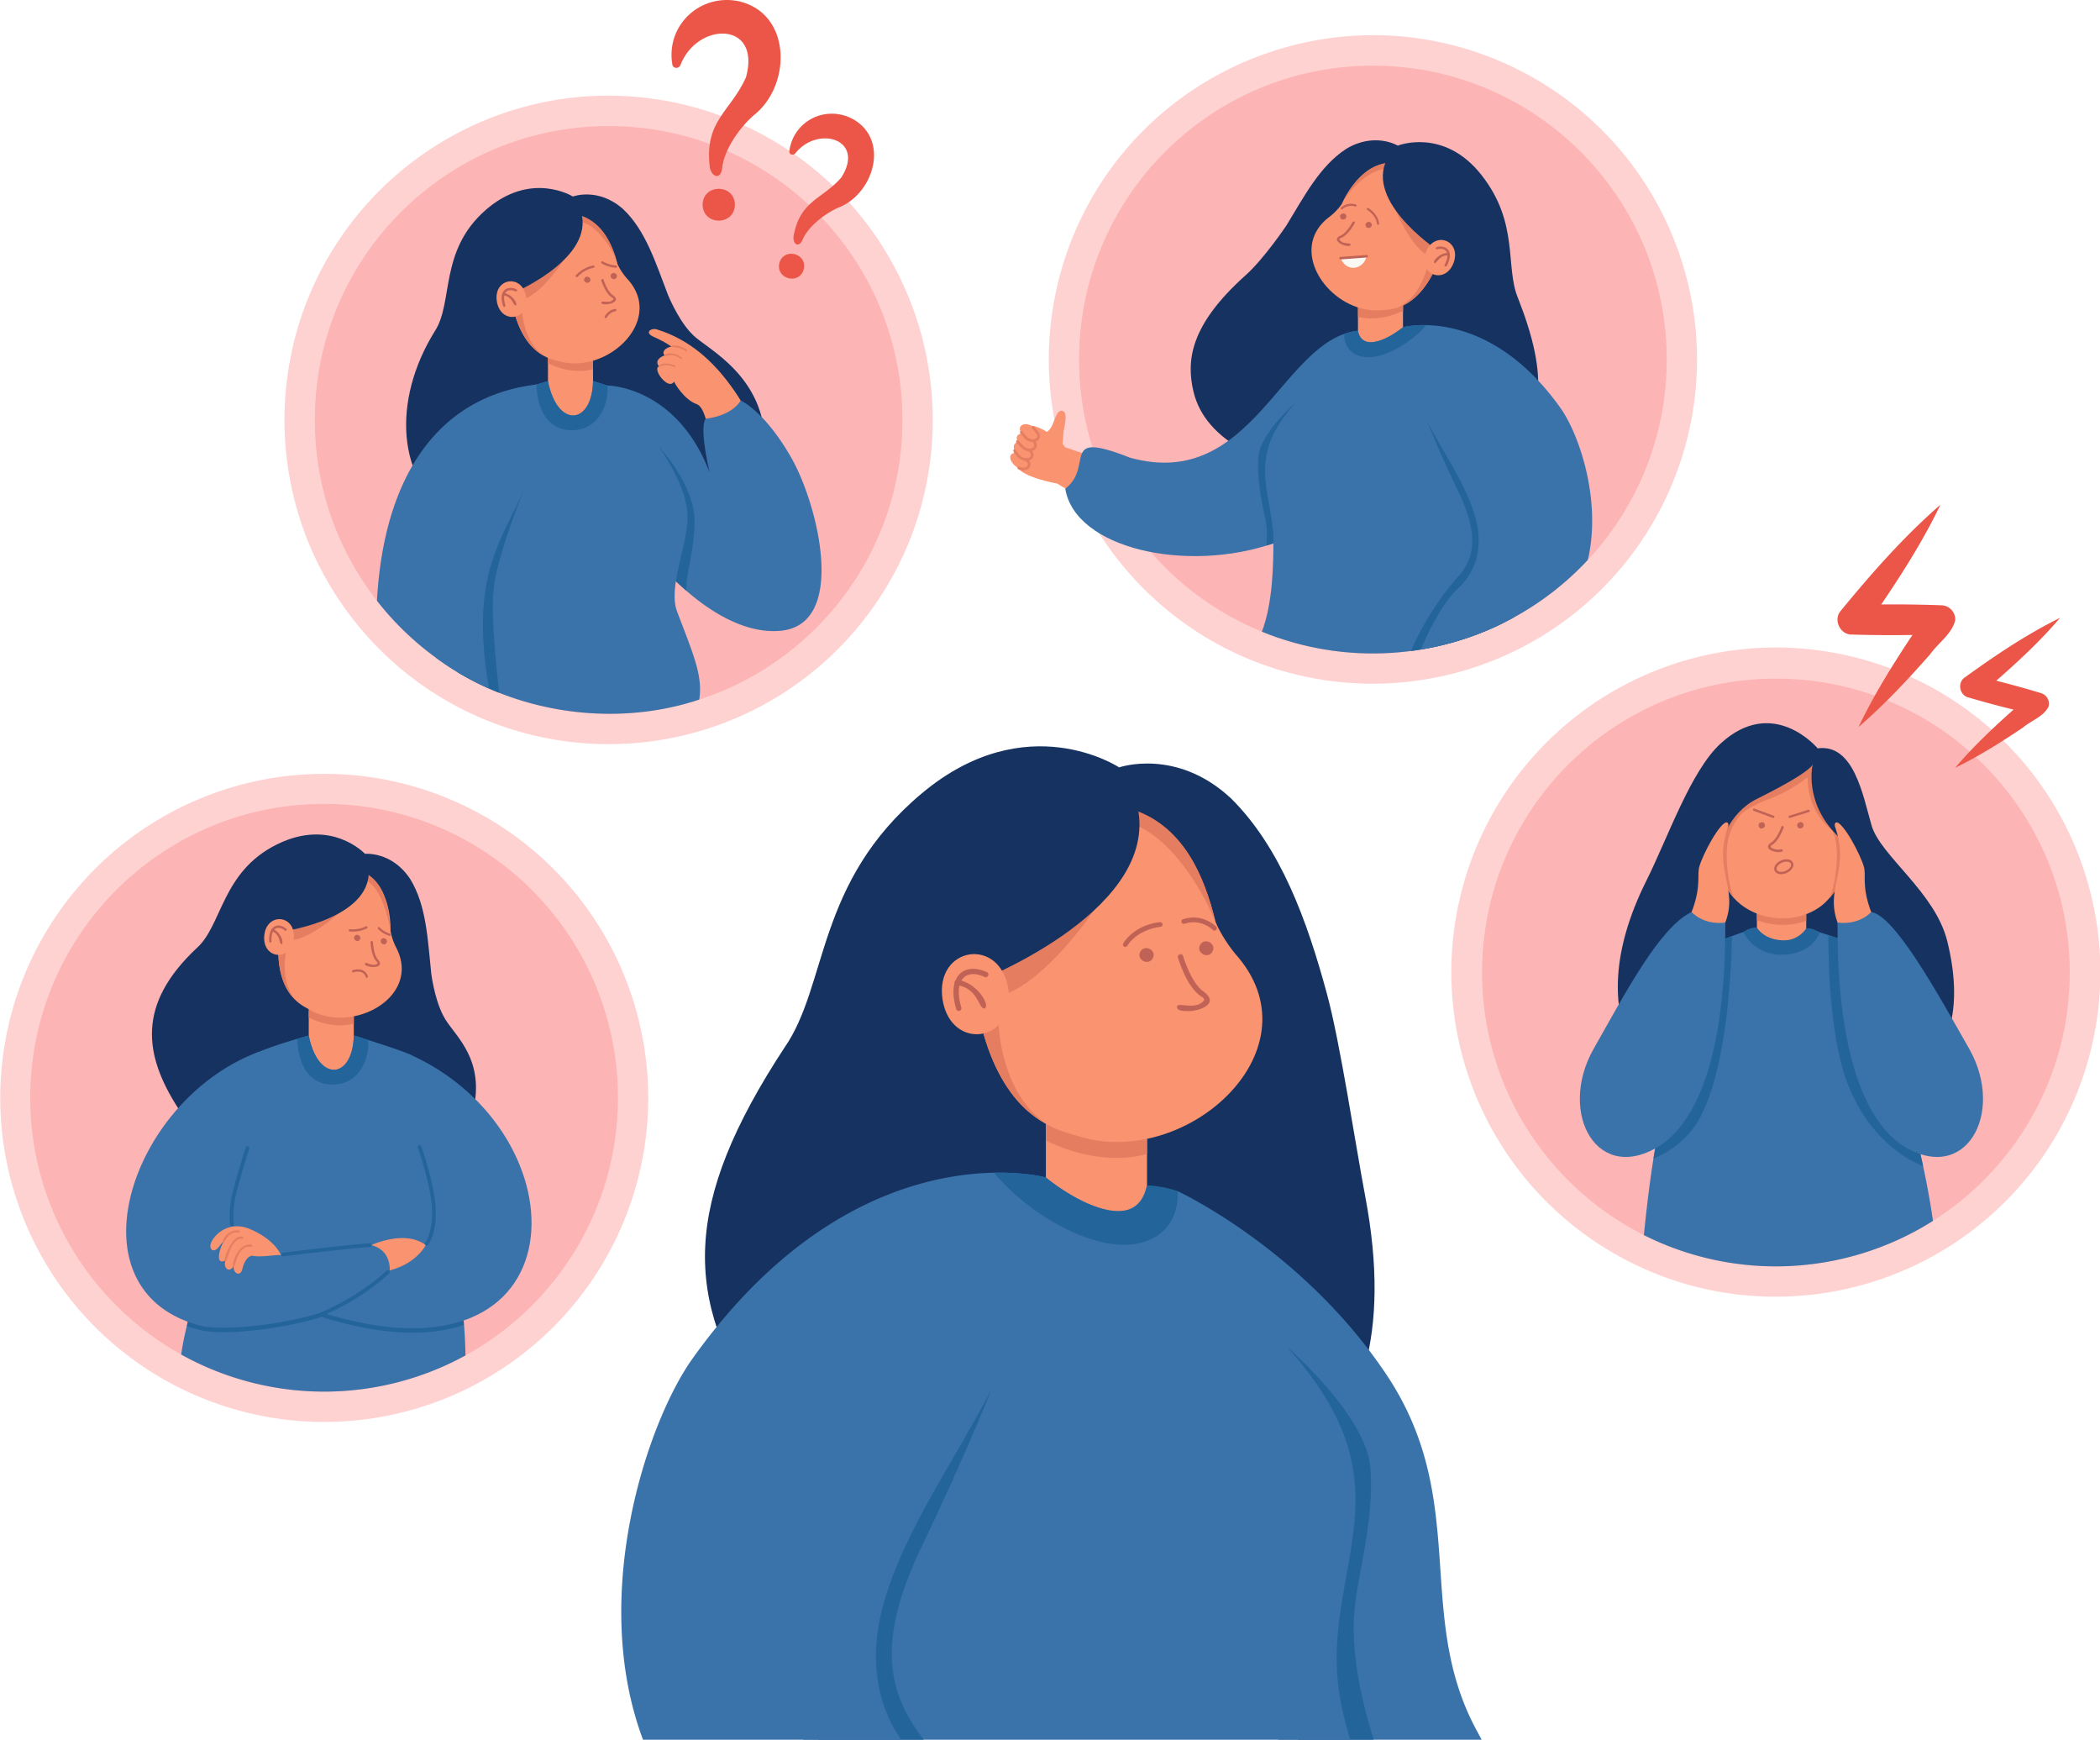 <svg xmlns="http://www.w3.org/2000/svg" viewBox="0 0 2290.02 1896.75">
    <defs>
        <style>
            .cls-1{fill:#ffd2d2;}.cls-2{fill:#fcb4b4;}.cls-3{fill:#163260;}.cls-4{fill:#f99370;}.cls-5{fill:#3a72aa;}.cls-6{fill:#23659b;}.cls-7{fill:#e57d61;}.cls-8{fill:#c16256;}.cls-9{fill:#f9f8f3;}.cls-10{fill:#eb5648;}
        </style>
    </defs>
    <g id="Capa_2" data-name="Capa 2">
        <g id="_ÎÓÈ_1" data-name="—ÎÓÈ_1">
            <g id="_7" data-name="7">
                <path class="cls-1"
                      d="M1497.14,745.44c-156.86,0-292.2-102.84-337.41-248a354.43,354.43,0,0,1,11.76-243.07c76.16-180,283.9-263.92,463.24-188.06a353.49,353.49,0,0,1-137.59,679.08Z"/>
                <path class="cls-2"
                      d="M1817.53,392c0,163.2-122.09,297.72-278.9,317.73-122.55,16.74-250.75-41.41-317.69-155.25A319,319,0,0,1,1176.74,392c0-176.94,143.45-320.39,320.4-320.39S1817.53,215.06,1817.53,392Z"/>
                <path class="cls-3"
                      d="M1358.3,300.11c20.36-18.21,44.61-54.45,44.61-54.45,19.29-31.58,36.49-64.79,65-83.27,31.08-18.86,56.32-3.63,56.32-3.63s50.16-20.06,91.18,31.9c41.83,53,25.45,100.51,40.15,134.84,32.84,83.72,32.1,140.48-26.29,176.88s-302,35.88-327.88-75.78C1293.73,393.58,1297.2,354.78,1358.3,300.11Z"/>
                <path class="cls-4"
                      d="M1429.67,397.25l0-.13c-42,76.33-107.19,130.25-198.57,109.56-30.28-5.36-60-14.84-88.58-26.31-17.82-8.58-33.13,16.7-17.29,28.43,57.79,42,130.42,73.5,203.34,61.62,75.24-14.6,137.88-71.59,170.16-139.68C1521.71,384,1452,350.09,1429.67,397.25Z"/>
                <path class="cls-5"
                      d="M1513.12,484.47c-24.5,55.52-71,89.91-124.47,107.91-95.08,32.74-216.29,5.68-227-59.57,32.58-25.16-8.27-64.86,70.78-33.76,134.24,37.05,164.89-129.07,248.36-138.5,1.29,7.18,4.92,10.78,9.74,12C1492.35,381.37,1510.81,473.05,1513.12,484.47Z"/>
                <polygon class="cls-4"
                         points="1529.97 316.57 1529.97 373.88 1502.68 420.94 1480.83 373.88 1480.83 316.57 1529.97 316.57"/>
                <path class="cls-6"
                      d="M1412.66,439.11l-2.09,144.79c-7.17,3.18-14.5,6-21.92,8.48q-3.81,1.27-7.65,2.42c.64-8.75.85-19.65-.94-27.84-3.51-16.15-9.83-44.22-7.72-69.49S1412.66,439.11,1412.66,439.11Z"/>
                <path class="cls-7" d="M1530,316.57V338.8c-28.79,13.91-49.15,6.42-49.15,6.42V316.57Z"/>
                <path class="cls-4"
                      d="M1572.56,273.17c-8.74,28.89-27.3,62.27-60.7,64.57-1.26.15-2.57.22-3.87.28-54.51,6.33-106.52-63.41-59.47-100.7A65.84,65.84,0,0,0,1463,222.68h0C1505,133.52,1596.21,189.91,1572.56,273.17Z"/>
                <path class="cls-7"
                      d="M1511.22,177.74l-1,6.85c-16.38-.39-40.3,23.46-46.9,37.6C1472,203.7,1487.6,181.42,1511.22,177.74Z"/>
                <path class="cls-7"
                      d="M1565.36,292.16C1557,311,1543.13,330.06,1523,335.6c25-9.76,32.87-42.34,32.87-42.34Z"/>
                <path class="cls-7"
                      d="M1572.56,273.17l-17.17,4.59c-18.62-12.28-33.1-47.67-33.1-47.67l49.87-10.47C1577.44,235.53,1577.88,254.37,1572.56,273.17Z"/>
                <path class="cls-3"
                      d="M1571.81,275.72s-79.07-50.65-61.21-97.89c0,0,21.3-10.51,42,.79C1574.9,190.86,1595.9,226.71,1571.81,275.72Z"/>
                <path class="cls-4"
                      d="M1585.12,286.57c-9.2,24.34-39.25,13-30.3-11.41C1564,250.82,1594.07,262.16,1585.12,286.57Z"/>
                <path class="cls-8"
                      d="M1576.16,290.49a1.3,1.3,0,0,1-.85-1.8c6.78-12.61,1.69-19.21-8-16.9a1.29,1.29,0,0,1-.6-2.51c11.36-2.66,19.06,5.43,11,20.53A1.28,1.28,0,0,1,1576.16,290.49Z"/>
                <path class="cls-8"
                      d="M1564.47,286.86c-3.42-1.32,5.39-11.71,15.37-11,.71.06.59.87.53,1.58s0,1-.73,1C1569.44,277.85,1567.11,287.09,1564.47,286.86Z"/>
                <path class="cls-8" d="M1489.27,246.26c-1.48-4.15,5.11-6.31,6.48-2.1S1490.64,250.48,1489.27,246.26Z"/>
                <path class="cls-8" d="M1461.53,237.11c-1.49-4.16,5.11-6.32,6.47-2.1S1462.89,241.33,1461.53,237.11Z"/>
                <path class="cls-8"
                      d="M1466.28,267.58c-5.69-1.63-12.84-6.68-4.85-10.54,6.9-2.44,13.51-14.85,13.58-15a1.3,1.3,0,0,1,2.3,1.21c-.29.55-7.15,13.41-15,16.18-.89.32-1.91.85-1.72,1.58,2.79,5.69,11.83,3.32,12.3,5.49C1472.67,269.31,1468.32,267.88,1466.28,267.58Z"/>
                <path class="cls-8"
                      d="M1502.51,245a1.14,1.14,0,0,1-.87-1c-1.39-9.88-10.6-15.15-10.7-15.2a1.15,1.15,0,0,1,1.12-2c.42.24,10.3,5.86,11.85,16.9a1.15,1.15,0,0,1-1,1.29A1.18,1.18,0,0,1,1502.51,245Z"/>
                <path class="cls-8"
                      d="M1463.43,228.32a1.14,1.14,0,0,1-1-1.94,16.13,16.13,0,0,1,16.13-3.38,1.14,1.14,0,1,1-.75,2.16A13.85,13.85,0,0,0,1464,228,1.08,1.08,0,0,1,1463.43,228.32Z"/>
                <path class="cls-9" d="M1461.94,281.49l28.42-2.12C1486.72,294.32,1468.12,297.14,1461.94,281.49Z"/>
                <path class="cls-8"
                      d="M1461.94,282.84a1.35,1.35,0,0,1-.1-2.7l28.42-2.12a1.35,1.35,0,0,1,.2,2.7L1462,282.83Z"/>
                <path class="cls-5"
                      d="M1650.81,673.19c-82.06,45.17-183.76,52.71-274.74,15.53,12.28-32.09,12.4-75.52,12.58-96.34.78-31.39-12.09-60.55-8.46-90.17,2.56-21.49,12.65-40.71,32.44-63.07l0,0c15.6-18.8,37.46-59.7,68.09-78.56h0l0,0h0c3.73,16.56,18.15,14.76,33.19,6.75,7.55-3.77,15.91-10.5,16-10.57,90.37.93,107.19,123.39,107.11,213.79,0,32.74-2.55,12.08,8.78,74.26C1647.58,653.78,1649.28,663.4,1650.81,673.19Z"/>
                <path class="cls-6"
                      d="M1655.53,595.73l-9.61,49-6.77,34.54c-2.7,1.34-5.42,2.63-8.17,3.9a317.22,317.22,0,0,1-81.55,25q-5.36.89-10.8,1.59a305,305,0,0,1,52-81.7c17.94-20.31,21.49-46.43,0-91.25-3.12-6.53-6.07-12.79-8.82-18.72h0c-16-34.47-25.32-58.06-25.53-58.59,0,0,0,0,0,0l40.32,55.37,40.5,55.61Z"/>
                <path class="cls-5"
                      d="M1731.5,610.46a319.58,319.58,0,0,1-182.07,97.68c10.8-25.39,25.12-52.26,40.62-66.64,23.84-22.14,25.94-51.79,18.87-77.32-9.75-35.23-33.72-68.46-52.6-104.68,0,0,0,0,0,0-13.3-25.49-24.2-52.62-26.2-83.34a153.91,153.91,0,0,1-.06-19.43s9.53-2.59,25.14-2.28c27.86.54,75.1,10.32,122.15,60.46a287.81,287.81,0,0,1,24.4,30C1721.66,472.85,1746.84,545,1731.5,610.46Z"/>
                <path class="cls-6"
                      d="M1555.17,354.41c-1.62,2-3.38,3.91-5.27,5.82a113.22,113.22,0,0,1-19.81,15.89c-11.85,7.51-24.87,12.72-36.12,13.29a33.38,33.38,0,0,1-9.32-.74c-12.21-2.85-16.53-10.92-18-17.2a24,24,0,0,1-.72-7.46c6-2,11.1-3.31,14.84-3.46l0,0v0c1.29,7.18,4.92,10.78,9.74,12C1502,375.43,1520,365,1530,356.74l.06-.05S1539.56,354.1,1555.17,354.41Z"/>
                <path class="cls-4"
                      d="M1152.48,527.15s-37.68-6.48-44-18.93c-10.06-19.78,8.61-44.82,16.28-44.11,12,1.13,32,16.3,36.24,22.81C1161,486.92,1163.6,513.28,1152.48,527.15Z"/>
                <path class="cls-4"
                      d="M1140.32,471.4c9.69-3.39,9.49-24.1,17.44-23.55,7.46.52,3.08,15.65,2.22,21.76-.78,5.57-1.43,18.13-1.43,18.13C1151.44,495.64,1128.64,475.49,1140.32,471.4Z"/>
                <path class="cls-4"
                      d="M1110.94,510.46a13.15,13.15,0,0,1-1.24-.69c-.31-.18-.6-.36-.87-.55-.56-.36-1.07-.75-1.58-1.15a17.8,17.8,0,0,1-2.72-2.7,13.07,13.07,0,0,1-2-3.18,11.19,11.19,0,0,1-.87-3.28c-.37-3.16,2.63-5.46,6.71-5.13a9.76,9.76,0,0,1,6.95,3.66l2.17,3c0,.06,0-.07,0-.05l.11.11.11.08h0l-.31-.16c4,2,5.78,5.82,4,8.59S1114.93,512.42,1110.94,510.46Z"/>
                <path class="cls-4"
                      d="M1113,499c-.53-.39-.68-.52-1-.75l-.71-.61c-.46-.4-.89-.82-1.31-1.25a19.81,19.81,0,0,1-2.3-2.81,13.51,13.51,0,0,1-1.67-3.41,9.85,9.85,0,0,1-.45-3.8c.33-3.28,4.13-5.21,8.51-4.31s7.65,4.29,7.32,7.57c0-.14-.07-.22.12.09a5.09,5.09,0,0,0,.46.55c.1.1.21.21.33.31l.16.14s.16.13,0,0c3.52,2.51,4.27,6.41,1.66,8.7S1116.56,501.51,1113,499Z"/>
                <path class="cls-4"
                      d="M1114.79,486.9l-4.61-5.65c-2.53-3.11-1.68-6.75,1.89-8.15a10.43,10.43,0,0,1,11.07,3.1l4.61,5.65c2.53,3.11,1.68,6.75-1.89,8.14A10.41,10.41,0,0,1,1114.79,486.9Z"/>
                <path class="cls-4"
                      d="M1118.21,476.75l-4.62-5.65c-2.53-3.1-1.68-6.75,1.9-8.14a10.4,10.4,0,0,1,11.06,3.1l4.61,5.65c2.53,3.1,1.69,6.75-1.89,8.14A10.39,10.39,0,0,1,1118.21,476.75Z"/>
                <path class="cls-7"
                      d="M1114.87,512.78a12.58,12.58,0,0,1-4.55-1.26,1.48,1.48,0,0,1,1.3-2.65c3.29,1.62,7.23,1.18,8.6-.94a3,3,0,0,0,.5-2.48c-.31-1.15-1.46-2.26-3.23-3.13a1.48,1.48,0,0,1,1.3-2.65c2.57,1.27,4.22,3,4.78,5a5.93,5.93,0,0,1-.87,4.86C1121.18,511.88,1118.14,513,1114.87,512.78Z"/>
                <path class="cls-7"
                      d="M1118.37,502.45a12.39,12.39,0,0,1-6.19-2.25c-.48-.35-.67-.5-.9-.68l-.89-.76c-.51-.44-1-.88-1.41-1.33a47.39,47.39,0,0,1-3.44-4.79l-.32-.48a1.47,1.47,0,0,1,2.45-1.64l.33.49a51.4,51.4,0,0,0,3.1,4.36c.39.4.79.78,1.22,1.17l.81.68c.2.15.36.29.77.58,2.93,2.09,7.18,2.32,9.26.48a3,3,0,0,0,1-2.41,5.66,5.66,0,0,0-2.6-4,1.47,1.47,0,1,1,1.71-2.4,8.42,8.42,0,0,1,3.83,6.23,5.87,5.87,0,0,1-2,4.78A9.12,9.12,0,0,1,1118.37,502.45Z"/>
                <path class="cls-7"
                      d="M1121.89,492a12,12,0,0,1-8.24-4.15l-5.22-5.35a1.47,1.47,0,1,1,2.11-2.06l5.31,5.45c2.2,2.69,6.5,3.91,9.47,2.75a3.58,3.58,0,0,0,2.32-2.31,4.05,4.05,0,0,0-1-3.53,1.47,1.47,0,0,1,2.28-1.86,6.94,6.94,0,0,1,1.6,6.14,6.42,6.42,0,0,1-4.1,4.31A10.3,10.3,0,0,1,1121.89,492Z"/>
                <path class="cls-7"
                      d="M1125.3,481.84a12,12,0,0,1-8.24-4.16l-4.61-5.65a1.48,1.48,0,0,1,2.29-1.86l4.61,5.65a9,9,0,0,0,9.38,2.66,3.58,3.58,0,0,0,2.32-2.31,4,4,0,0,0-1-3.53l-4.61-5.65a1.47,1.47,0,1,1,2.28-1.87l4.61,5.66a6.94,6.94,0,0,1,1.6,6.14,6.46,6.46,0,0,1-4.1,4.31A10.28,10.28,0,0,1,1125.3,481.84Z"/>
            </g>
            <g id="_6" data-name="6">
                <path class="cls-3"
                      d="M1488.86,1304.88c-11.37-60.25-27.16-167.12-41.9-221.52-21.73-80.18-50.4-159.14-104.46-212.83-59.63-55.72-122.1-33.87-122.1-33.87s-101-67.14-215,28.16C889.12,962,903.26,1074,855.17,1142.61,744.52,1311.47,744,1416.16,831.59,1543.35c43.3,62.86,291.46,206.28,441,134C1341.06,1644.24,1546.58,1610.63,1488.86,1304.88Z"/>
                <path class="cls-5"
                      d="M1615.72,1896.75H1394.25c-26.44-68.2-57.09-152-82.94-235.26-37.77-121.69-65.26-242.25-54.25-311.36h0c2.79-17.53,8.07-31.75,16.27-41.84a46.47,46.47,0,0,1,10.72-9.71s118.47,54.7,208.61,173.17q10,13.13,19.47,27.3c91.45,137.39,29.29,261.68,98.68,388.54Q1613.35,1892.23,1615.72,1896.75Z"/>
                <polygon class="cls-4"
                         points="1140.51 1193.59 1140.51 1322.24 1201.76 1427.89 1250.82 1322.24 1250.82 1193.59 1140.51 1193.59"/>
                <path class="cls-6"
                      d="M1498,1896.75h-82.18c.85-52.89-.37-100-7.26-103l-2.63-181.53-2.06-143.49s37.88,32.8,64.68,71.45c13.53,19.51,24.24,40.51,25.82,59.54,4.73,56.72-14.28,119-17.33,156C1473.14,1802.73,1484.16,1852,1498,1896.75Z"/>
                <path class="cls-7" d="M1140.51,1193.59v49.91c64.61,31.23,110.31,14.42,110.31,14.42v-64.33Z"/>
                <path class="cls-4"
                      d="M1061.53,1065.79c5.92,67.5,31.37,149.38,103.68,169.8,2.7.9,5.56,1.65,8.39,2.39,116.84,39,263.2-90.34,177-193.92-10-11-20.07-26.81-25-38.81h0C1274.24,790,1047.86,872,1061.53,1065.79Z"/>
                <path class="cls-7"
                      d="M1240.19,884.32l-.94,15.51C1293.18,923.7,1325,1004,1325,1004,1313.8,954.61,1290.41,903.29,1240.19,884.32Z"/>
                <path class="cls-7"
                      d="M1068.63,1110.84c9.66,45.18,31.41,93.49,73.16,114.93-50.46-33-52.74-108.15-52.74-108.15Z"/>
                <path class="cls-7"
                      d="M1061.53,1065.79l35.62,18c46.57-18.43,94.65-89.53,94.65-89.53l-104.75-45.93C1068.12,980.85,1058.5,1022.06,1061.53,1065.79Z"/>
                <path class="cls-3"
                      d="M1062,1071.74s197-74.93,179.48-186.92c0,0-42-32.91-92.53-17.57C1094.24,883.86,1031.63,953,1062,1071.74Z"/>
                <path class="cls-4"
                      d="M1027.78,1089.46c9,57.71,80.26,46.62,71.82-11.12C1090.59,1020.63,1019.34,1031.72,1027.78,1089.46Z"/>
                <path class="cls-8"
                      d="M1045.66,1102.2a2.91,2.91,0,0,0,2.71-3.56c-9.1-30.83,5.1-43,25.37-33.46,3.39,1.6,5.92-3.74,2.46-5.23-23.72-11.08-44.37,3.15-33.5,40.07A2.88,2.88,0,0,0,1045.66,1102.2Z"/>
                <path class="cls-8"
                      d="M1073,1099.6c8.12-1.34-6.46-28.21-28.69-31.3a2.94,2.94,0,0,0-3.27,2.51,2.86,2.86,0,0,0,2.53,3.19C1066.25,1077.52,1067.12,1098.89,1073,1099.6Z"/>
                <path class="cls-8"
                      d="M1256.91,1045c5.17-8.45-8.32-16.23-13.27-7.6C1238.47,1045.83,1252,1053.62,1256.91,1045Z"/>
                <path class="cls-8"
                      d="M1322.09,1037.62c5.17-8.45-8.33-16.23-13.27-7.59C1303.65,1038.48,1317.15,1046.26,1322.09,1037.62Z"/>
                <path class="cls-8"
                      d="M1297.62,1102.4c13.25-1,31.3-8.79,15.52-20.93-14-8.54-22.87-38.84-23-39.15-1-3.57-6.7-2-5.62,1.6.39,1.34,9.56,32.76,25.48,42.44,1.82,1.11,3.82,2.74,3,4.26-8.73,11.23-27.51,1.87-29.54,6.42C1282.8,1103.26,1293,1102.1,1297.62,1102.4Z"/>
                <path class="cls-8"
                      d="M1226.57,1032.28a2.58,2.58,0,0,0,2.68-1.11c12.27-18.75,36-20.64,36.27-20.65a2.58,2.58,0,0,0-.35-5.14c-1.08.08-26.53,2-40.23,23a2.58,2.58,0,0,0,.75,3.56A2.41,2.41,0,0,0,1226.57,1032.28Z"/>
                <path class="cls-4"
                      d="M1298.09,1129.94a2.59,2.59,0,0,0-2.54-1.41c-22.32,2.07-38.58-15.35-38.74-15.53a2.57,2.57,0,0,0-3.8,3.47c.73.8,18.1,19.49,43,17.18a2.57,2.57,0,0,0,2.07-3.71Z"/>
                <path class="cls-8"
                      d="M1323.86,1014.56a2.57,2.57,0,0,0,2.36-4.32c-.61-.62-15.18-15-36.12-8a2.57,2.57,0,1,0,1.62,4.88c17.86-5.94,30.33,6.26,30.85,6.78A2.57,2.57,0,0,0,1323.86,1014.56Z"/>
                <path class="cls-5"
                      d="M1457.74,1812.74c.21,25.83,5.33,53,14.63,84H875.83c2.33-7.33,4.7-14.47,7-21.38,9.4-27.85,17.91-51.61,17.72-65.79q-.63-22.93-.67-46c0-52.78,2.44-105.53,8.38-155.74h0c18.61-157.29,71.09-289.42,185.42-318.33a198.66,198.66,0,0,1,46.64-5.85l.15.11a245.9,245.9,0,0,0,34.76,23.1l1.32.69c19.36,10.25,40.46,17,55.55,10.71l0,0c8.7-3.68,15.41-11.73,18.63-26h0l.1,0a213.87,213.87,0,0,1,22.4,16c3.18,2.58,6.33,5.25,9.41,8,52.45,46.7,91.7,117,121.1,152.39l0,0c26.36,29.75,45.05,57,57.1,84.36a198.35,198.35,0,0,1,15.78,57.24C1484.86,1676.8,1456,1742.35,1457.74,1812.74Z"/>
                <path class="cls-6"
                      d="M1004.32,1687.92c-48.24,100.61-36.25,156,0,204.83q1.48,2,3.07,4H892.26l-9.39-21.38-24.23-55.1,41.28-56.68,83.69-114.92,97.8-134.3c-.66,1.68-24.69,62.16-65.1,148.26Q1010.54,1674.94,1004.32,1687.92Z"/>
                <path class="cls-5"
                      d="M1140.53,1322.29c-.07,1.66-.18,3.33-.29,5-4.5,69-29,129.88-58.83,187.1-23.17,44.4-49.57,86.58-72.36,128.56q-3.75,6.87-7.33,13.75c-16,30.64-29.73,61.29-38.45,92.75-13.22,47.71-12.16,101.85,19.48,147.32H701.22c-58.94-157,4.48-346.08,53.75-415.25q13.14-18.42,26.42-34.73,14.11-17.38,28.34-32.5c105.61-112.58,211.66-134.51,274.21-135.73,35-.7,56.42,5.12,56.42,5.12.05.91.11,1.83.15,2.73A341.23,341.23,0,0,1,1140.53,1322.29Z"/>
                <path class="cls-6"
                      d="M1083.94,1278.54c3.63,4.4,7.58,8.78,11.81,13.07a255.28,255.28,0,0,0,44.49,35.67c26.6,16.84,55.81,28.55,81.08,29.82a75.21,75.21,0,0,0,20.92-1.65c27.41-6.41,37.09-24.52,40.38-38.6a58.16,58.16,0,0,0,1.42-18.28,123.07,123.07,0,0,0-33.11-6.24l-.11-.08s0,0,0,.08c-2.9,16.1-11,24.2-21.87,26.93-25.56,6.46-66.13-16.91-88.43-35.48l-.15-.13S1119,1277.84,1083.94,1278.54Z"/>
            </g>
            <g id="_5" data-name="5">
                <path class="cls-1"
                      d="M353.44,1550.3a353.3,353.3,0,1,1,170.05-43.54A353.81,353.81,0,0,1,353.44,1550.3Z"/>
                <path class="cls-2"
                      d="M673.84,1196.86c0,121.07-67.16,226.46-166.27,280.94a320.85,320.85,0,0,1-310-1C99.42,1422.1,33,1317.23,33,1196.86c0-177,143.45-320.4,320.4-320.4S673.84,1019.9,673.84,1196.86Z"/>
                <path class="cls-3"
                      d="M485.73,1111.52c-1-1.67-1.92-3.35-2.79-5-9.55-19-12.65-45.1-12.65-45.1-3.89-36.8-5.19-74.18-23-103.08C427.3,928,398,930.9,398,930.9s-36.71-39.63-96-10.28c-60.52,29.94-59.59,88.44-87.59,113.14-65.56,61.56-57.3,116.57-20.16,174.49s309.28,57.3,321.86,2.26S497.48,1130.52,485.73,1111.52Z"/>
                <path class="cls-4"
                      d="M336.68,1104.32V1140a17.09,17.09,0,0,0,2.3,8.57l8.54,14.72a17.07,17.07,0,0,0,30.25-1.37l6.46-13.91a17,17,0,0,0,1.59-7.19v-36.46a17.08,17.08,0,0,0-17.07-17.08h-15A17.08,17.08,0,0,0,336.68,1104.32Z"/>
                <path class="cls-7" d="M336.68,1087.24v22.24c28.78,13.91,49.14,6.42,49.14,6.42v-28.66Z"/>
                <path class="cls-5"
                      d="M507.57,1477.8a320.85,320.85,0,0,1-310-1C213.18,1369.3,281,1309.66,271.35,1152c13.51-7.93,49.21-18.57,65.32-23,10.31,52,48.3,47.71,49.15-.16,12.67,4.07,47.47,14.91,59.42,20a25.36,25.36,0,0,1,11.86,10.45c20.6,32.63,4.25,121.93,22,161.75C495.57,1360.24,506.92,1421,507.57,1477.8Z"/>
                <path class="cls-4" d="M404.88,1357.51s36.38-17.34,59.57,0c0,0-14.29,29.1-39.47,29.42Z"/>
                <path class="cls-6"
                      d="M505.79,1444.47c-37,12.74-88.33,12.29-155.2-8.74h0c-25.23,8.41-81.79,19.1-120.75,16.18a72.72,72.72,0,0,1-13.19-2.23c-4.55-1.2-9.21-2.58-12.91-3.94,8.45-41,51.63-82.76,63.55-77.59,29.45,12.79,137.6-5.8,137.6-5.8,22.32,5.8,20,27.53,20,27.57C455.76,1381.89,504.06,1402.19,505.79,1444.47Z"/>
                <path class="cls-5"
                      d="M218.65,1445.35a54.21,54.21,0,0,0,8.39,1.49c39,3.67,97.7-7.34,123.53-15.95,54.43-17.6,74.35-45.81,74.35-45.81s2.3-21.76-20-27.57c0,0-108.15,18.59-137.6,5.81-11.92-5.18-19.6-40.87-13.1-57.13,25.78-64.55,28.1-159.42,28.1-159.42C142,1198.6,72.83,1407.61,218.65,1445.35Z"/>
                <path class="cls-5"
                      d="M350.56,1430.88c286,90,288.39-196.49,94.68-282.07,0,0,5.25,89.1,20.36,133.28,23,67.27-9.84,95-40.69,103Z"/>
                <path class="cls-4"
                      d="M231.14,1352.86c5.23-9.31,19.4-20.69,39.29-13.74h0c29.35,11.69,35.93,29.1,35.93,29.1-10.3.14-23.13,2.86-31.78.69-4.42,1.5-7.93,5.35-10.24,14.46-2.2,9.6-10.94,4.7-9.48-3.84-3.45,9-12.17,4-8.92-5.5-12.45,6.85-5.81-15.48-1.58-20.89a23,23,0,0,0-4.82,5.19C233,1367.89,226.1,1361.84,231.14,1352.86Z"/>
                <path class="cls-7"
                      d="M254.86,1380.62c2.32-.3,2.38-13.81,11.2-19.71,2.94-2.93,8.35-.53,9.43-2.42-1.57-3.42-8.11-1-10.68.62C256.79,1364.9,251.9,1380.49,254.86,1380.62Z"/>
                <path class="cls-7"
                      d="M245.94,1375.11c2.13.42,5.56-25.87,18.57-24.71a1.1,1.1,0,0,0,1.22-1C254.36,1341.4,241.6,1376.39,245.94,1375.11Z"/>
                <path class="cls-7"
                      d="M243.91,1354.22c2.19-.45,4.32-11.88,16.28-10.44a1.09,1.09,0,1,0,.33-2.15C248.41,1339.81,240.31,1354,243.91,1354.22Z"/>
                <path class="cls-4"
                      d="M305.22,1013.52c-4.49,29.84-2,68,27.15,84.36,1.08.67,2.24,1.3,3.39,1.91,46.52,29.09,123.41-11.61,96.89-65.48a66.19,66.19,0,0,1-6.78-19.42h0C426.15,916.33,319.56,928.16,305.22,1013.52Z"/>
                <path class="cls-7"
                      d="M401.55,953.6l-2,6.62c15,6.67,23.72,38.69,26.25,54.08C423.66,990.82,421.32,967.06,401.55,953.6Z"/>
                <path class="cls-7"
                      d="M303.58,1033.76c-.53,20.58,3.84,43.77,19.68,57.42-18.41-19.54-11.54-52.34-11.54-52.34Z"/>
                <path class="cls-7"
                      d="M305.22,1013.52,318.76,1025c22.1-3.11,50.35-28.88,50.35-28.88l-40.56-30.84C317,977.42,308.48,994.26,305.22,1013.52Z"/>
                <path class="cls-3"
                      d="M304.81,1016.15S398,1004.29,402.07,954c0,0-14.73-18.64-38.23-17.28C338.4,938.15,304.06,961.54,304.81,1016.15Z"/>
                <path class="cls-4"
                      d="M288.13,1020.24c-2.12,25.93,29.89,28.57,32.27,2.69C322.52,997,290.51,994.35,288.13,1020.24Z"/>
                <path class="cls-8"
                      d="M294.54,1027.62a1.3,1.3,0,0,0,1.55-1.26c-.72-14.29,6.7-18.08,14.48-11.83,1.3,1,2.95-1,1.61-2-9.11-7.28-19.54-3.27-18.69,13.85A1.28,1.28,0,0,0,294.54,1027.62Z"/>
                <path class="cls-8"
                      d="M306.66,1029.36c3.66.27.15-12.89-9.15-16.56a1.32,1.32,0,0,0-1.68.75,1.28,1.28,0,0,0,.76,1.65C306,1019.09,304.18,1028.43,306.66,1029.36Z"/>
                <path class="cls-8" d="M392,1024.92c3.13-3.12-1.91-7.9-4.95-4.67S389,1028.15,392,1024.92Z"/>
                <path class="cls-8" d="M421,1028.55c3.12-3.12-1.91-7.9-4.95-4.68S418,1031.77,421,1028.55Z"/>
                <path class="cls-8"
                      d="M403.63,1054c5.84,1,14.48-.53,8.91-7.44-5.19-5.17-5.85-19.21-5.85-19.35a1.3,1.3,0,0,0-2.6.11c0,.61.71,15.18,6.6,21,.67.66,1.36,1.58.87,2.16-4.95,4-12.11-2.07-13.46-.31C397.12,1052.87,401.67,1053.43,403.63,1054Z"/>
                <path class="cls-6"
                      d="M253,1337a2,2,0,0,1-2-1.72c-.1-.62-2.32-15.44,2.64-35.25,4.88-19.48,14.23-48.61,14.33-48.9a2,2,0,1,1,3.87,1.24c-.09.29-9.4,29.3-14.25,48.65-4.75,19-2.59,33.49-2.57,33.64a2,2,0,0,1-1.7,2.32Z"/>
                <path class="cls-6"
                      d="M465.35,1358a2,2,0,0,1-1.62-3.26c.1-.13,10.36-14.37,6.62-44.76-3.21-26.13-14.6-58.35-14.71-58.67a2,2,0,1,1,3.83-1.37c.11.33,11.65,33,14.92,59.54,3.95,32.19-6.94,47.09-7.41,47.71A2,2,0,0,1,465.35,1358Z"/>
                <path class="cls-6"
                      d="M348,1436a2,2,0,0,1-.74-3.93c.41-.16,41.33-16.14,74.28-46.64a2,2,0,1,1,2.76,3c-33.54,31-75.16,47.29-75.57,47.45A2.08,2.08,0,0,1,348,1436Z"/>
                <path class="cls-6"
                      d="M362.63,1182.46c-39.37,0-38.46-49.91-38.46-49.91,7.43-2.2,12.5-3.58,12.5-3.58,10.31,52,48.3,47.71,49.15-.16,0,0,6.59,2,15.61,4.92C403.35,1150.09,394.29,1182.43,362.63,1182.46Z"/>
                <path class="cls-6"
                      d="M308.89,1369.78a2,2,0,0,1-.25-4.06c.59-.07,59.69-7.43,94.4-10.24a2,2,0,1,1,.33,4c-34.62,2.81-93.63,10.16-94.22,10.23Z"/>
                <path class="cls-8"
                      d="M384.62,1015.67a31.56,31.56,0,0,1-3.21-.15,1.22,1.22,0,1,1,.29-2.43c.09,0,9.28,1.07,17.26-3.09a1.23,1.23,0,0,1,1.65.52,1.21,1.21,0,0,1-.52,1.64A34.27,34.27,0,0,1,384.62,1015.67Z"/>
                <path class="cls-8"
                      d="M425,1020.39a1.32,1.32,0,0,1-.39-.06c-8.34-2.84-12.13-7.32-12.28-7.51a1.22,1.22,0,1,1,1.87-1.56c.05.06,3.57,4.17,11.19,6.76a1.22,1.22,0,0,1-.39,2.37Z"/>
                <path class="cls-8"
                      d="M400,1066.08a1.22,1.22,0,0,1-1.16-.84,8,8,0,0,0-4-5c-4-2-9.3-.15-9.35-.13a1.23,1.23,0,0,1-1.56-.74,1.21,1.21,0,0,1,.74-1.56c.25-.09,6.27-2.2,11.23.23a10.35,10.35,0,0,1,5.26,6.39,1.22,1.22,0,0,1-.78,1.54A1.31,1.31,0,0,1,400,1066.08Z"/>
            </g>
            <g id="_4" data-name="4">
                <path class="cls-1"
                      d="M663.68,811.3a353,353,0,0,1-288-148.6C302,559.36,292.08,428.92,338,320.28A354.35,354.35,0,0,1,526.1,132.21c179-75.7,386.92,7.64,463.24,188.07,46.17,109.17,36.49,242.26-41.25,347.45A352.88,352.88,0,0,1,663.68,811.3Z"/>
                <circle class="cls-2" cx="663.68" cy="457.86" r="320.4"/>
                <path class="cls-3"
                      d="M756.37,365.92q-2.08-2-4-4.12c-14.14-15.86-23.92-40.27-23.92-40.27-13.3-34.53-24.26-70.29-49-93.59-27.19-24.13-54.76-13.68-54.76-13.68s-45.74-28.75-95.42,15c-50.67,44.62-34.6,100.87-55.23,132-47.35,76.46-40.14,162.8,17.48,200.4,135.21,88.22,345-19.23,342.91-75.65C834.5,410.52,772.64,381.22,756.37,365.92Z"/>
                <path class="cls-4"
                      d="M847.38,513c-28.86-60.46-59.83-131.63-131-153.86-6.22-1.94-14.14,3.31-3.81,8,7.54,3.46,13,6.07,19.59,10.71-6.07,1.12-11,5.22-7.47,9.68-6.45,2.14-10.37,6.8-6.11,11.91-7.75,3,10.71,27.06,16.52,16.45-.37.67,10.79,19.91,24.56,24.7,17.43,6.07,17.16,88.28,17.16,88.28s-20.31-38.47-38.75-68.27c-66.1-61.16-93.09,18.9-63.69,51.46,36.55,40.47,97.18,146.16,150.22,158.41C924.27,683.29,877.84,564.33,847.38,513Z"/>
                <path class="cls-7"
                      d="M748.6,383.2c-5.91-4.66-15.31-5.1-15.34-4.8-4.63-2.94,9.46-2.42,15.89,3.25A.88.88,0,0,1,748.6,383.2Z"/>
                <path class="cls-7"
                      d="M742.77,391.33c-10.64-7.58-16.08-2.11-17.76-3.5-.69-2,8.19-5.34,18.28,1.94A.87.87,0,0,1,742.77,391.33Z"/>
                <path class="cls-7"
                      d="M735.81,400.32c-10.3-4.44-15.59-.88-15.39-.7-.81.79-2-.5-1.2-1.26.2-.2,5.13-4.69,16.92.29A.87.87,0,0,1,735.81,400.32Z"/>
                <path class="cls-5"
                      d="M850.2,687.8c-37.82,2.9-74.68-20.24-101.87-43.83a335.61,335.61,0,0,1-35.88-36.47c-5.14-6.1-8-10-8-10L662.3,420.32s75.1,0,111.54,94.73c-.3-1.29-11.62-48.76-4.29-58.55,0,0,27.38-2.27,38.22-19.83,0,0,25.9,11.21,55.1,62.32S924.93,682.06,850.2,687.8Z"/>
                <polygon class="cls-4"
                         points="597.54 373.84 597.54 431.15 624.83 478.21 646.68 431.15 646.68 373.84 597.54 373.84"/>
                <path class="cls-7" d="M597.54,373.84v22.23c28.78,13.91,49.14,6.42,49.14,6.42V373.84Z"/>
                <path class="cls-6"
                      d="M757.43,572c-1.56,34.41-8.86,50.42-9.1,72a335.61,335.61,0,0,1-35.88-36.47l6.49-119.89S759.36,529.59,757.43,572Z"/>
                <path class="cls-5"
                      d="M762.53,762.72c-69.95,23.38-149.34,19.83-218.16-7.39a306,306,0,0,1-45.66-22.55q-11.83-7.15-22.93-15.38c29.19-81.85,66-178.16,56.43-278.82,10.64-6.25,35.06-14.18,52.83-19.43,4.21-1.26,8.42-2.46,12.49-3.59,10.29,52,48.31,47.75,49.15-.16l15.62,4.92c27.93,25.93,82.33,90.8,87.16,136.74,3.4,32.31-22.29,82-10.83,110.4C756.09,713.45,766.59,736.88,762.53,762.72Z"/>
                <path class="cls-4"
                      d="M556.61,318.11c3.41,30,15.68,66.17,48.12,74.43,1.21.37,2.49.67,3.76,1,52.48,16,116.18-43.24,76.59-88.38a65.58,65.58,0,0,1-11.59-17h0C648.18,192.88,548.31,232,556.61,318.11Z"/>
                <path class="cls-7"
                      d="M634.1,235.26l-.24,6.91c16.19,2.56,35.69,30.26,39.38,45.42C667.86,265.5,656.68,243.13,634.1,235.26Z"/>
                <path class="cls-7"
                      d="M560.29,338.09c4.82,20,15.05,41.28,33.89,50.35-22.85-14.1-24.72-47.56-24.72-47.56Z"/>
                <path class="cls-7"
                      d="M556.61,318.11l16.07,7.61c20.53-8.74,41.13-41,41.13-41L566.63,265.5C558.58,280.21,554.76,298.67,556.61,318.11Z"/>
                <path class="cls-6"
                      d="M544.37,755.33a306,306,0,0,1-45.66-22.55c6.64-50.73,27.26-173.88,73.42-200.85-.47,1.16-30.69,74.87-34,112C535.49,672.85,541.48,730.44,544.37,755.33Z"/>
                <path class="cls-3"
                      d="M556.9,320.76s86.88-35.63,77.79-85.3c0,0-19.06-14.17-41.4-6.76C569.1,236.72,542,268.22,556.9,320.76Z"/>
                <path class="cls-4"
                      d="M541.85,329c4.68,25.6,36.28,19.84,31.86-5.78C569,297.67,537.44,303.42,541.85,329Z"/>
                <path class="cls-8"
                      d="M550,334.51a1.31,1.31,0,0,0,1.17-1.62c-4.41-13.62,1.78-19.2,10.91-15.19,1.53.67,2.6-1.73,1-2.36-10.69-4.66-19.73,1.91-14.46,18.23A1.29,1.29,0,0,0,550,334.51Z"/>
                <path class="cls-8"
                      d="M562.12,333c3.6-.69-3.2-12.49-13.14-13.62a1.33,1.33,0,0,0-1.43,1.16,1.27,1.27,0,0,0,1.16,1.39C558.85,323.28,559.48,332.79,562.12,333Z"/>
                <path class="cls-8" d="M643.38,306.61c2.21-3.82-3.89-7.13-6-3.23S641.28,310.51,643.38,306.61Z"/>
                <path class="cls-8" d="M672.32,302.59c2.21-3.83-3.89-7.14-6-3.23S670.22,306.49,672.32,302.59Z"/>
                <path class="cls-8"
                      d="M662.17,331.71c5.89-.58,13.84-4.27,6.67-9.49-6.35-3.65-10.63-17-10.67-17.17a1.3,1.3,0,0,0-2.48.77c.18.59,4.62,14.48,11.83,18.61.82.47,1.73,1.18,1.4,1.86-3.76,5.1-12.23,1.15-13.08,3.2C655.58,332.27,660.11,331.64,662.17,331.71Z"/>
                <path class="cls-5"
                      d="M589.28,443.52h0c.14,48.13-11.79,78.33-25.27,106.35-22.87,47.56-50.23,88.83-30.73,200.73A321.38,321.38,0,0,1,411.07,655c3.56-65.35,19.5-123.29,50.64-165.58,28.06-38.13,68.49-63.55,123.31-70.22h0A149,149,0,0,1,589.28,443.52Z"/>
                <path class="cls-6"
                      d="M623.49,469.05c-39.37,0-38.45-49.9-38.45-49.9,7.43-2.21,12.5-3.59,12.5-3.59,10.31,52,48.3,47.72,49.14-.16,0,0,6.59,2,15.61,4.92C664.21,436.69,655.15,469,623.49,469.05Z"/>
                <path class="cls-8"
                      d="M628.94,302.23a1.26,1.26,0,0,1-.9-.37,1.27,1.27,0,0,1,0-1.79l.26-.25a35.32,35.32,0,0,1,18.57-10.38,1.26,1.26,0,0,1,.48,2.48,32.78,32.78,0,0,0-17.24,9.65l-.3.3A1.24,1.24,0,0,1,628.94,302.23Z"/>
                <path class="cls-8"
                      d="M671.68,291.94h-.08a35.28,35.28,0,0,1-15.07-4.51,2.36,2.36,0,0,0-.3-.16,1.27,1.27,0,0,1,.88-2.37,4.34,4.34,0,0,1,.65.33,33,33,0,0,0,14,4.19,1.26,1.26,0,0,1-.08,2.52Z"/>
                <path class="cls-8"
                      d="M660.58,346.86a1.33,1.33,0,0,1-.57-.14,1.25,1.25,0,0,1-.56-1.68c.15-.3,3.68-7.25,11.43-8.2a1.26,1.26,0,0,1,.3,2.5c-6.37.79-9.44,6.76-9.47,6.82A1.28,1.28,0,0,1,660.58,346.86Z"/>
            </g>
            <g id="_3" data-name="3">
                <path class="cls-1"
                      d="M1936.58,1413.71a349.68,349.68,0,0,1-158.8-37.61,353.87,353.87,0,1,1,158.8,37.61Z"/>
                <path class="cls-2"
                      d="M2257,1060.27c0,114-59.49,214-149.1,270.81a320.8,320.8,0,0,1-315.23,15.51c-104.66-52.7-176.47-161.13-176.47-286.32,0-176.95,143.45-320.4,320.4-320.4S2257,883.32,2257,1060.27Z"/>
                <path class="cls-3"
                      d="M1982.12,815.87s-48.39-58-105.84-5.21c-32.69,30-57.44,102.59-81,149.67-79.25,158.56,13.6,237.95,51.32,233.77,31.32-3.47,147.88-3.66,178.89.09,32.39,3.91,133.56-24.39,97.94-168.15-13.22-53.4-72.94-93.14-82.48-126S2021.73,810.66,1982.12,815.87Z"/>
                <path class="cls-4" d="M1969.66,970.13v57.48l-3,10.69c-6.79,24.13-41,24.13-47.79,0l-3-10.69V970.13Z"/>
                <path class="cls-7" d="M1969.66,970.13v25.81c-30.33,9.57-53.81,0-53.81,0V970.13Z"/>
                <path class="cls-5"
                      d="M2107.88,1331.08a320.8,320.8,0,0,1-315.23,15.51c2.18-22.1,5.74-54.21,10.44-83.53q.9-5.54,1.84-10.91c3.56-20.19,7.67-38.16,12.28-49.32,1.91-4.52,3.79-9.29,5.64-14.25,15.89-42.66,29-100.08,30.88-142.85.17-3.84.25-7.57.23-11.15q2.08-1,4.46-2.07c6.65-3,14.85-6.2,22.93-9.23,2.46-.92,4.92-1.83,7.32-2.7,4.42-1.6,8.65-3.09,12.4-4.4,8.66-3,14.78-5,14.78-5,5.18,21.63,48.76,22.39,53.81,1,0,0,6.34,1.74,15.14,4.44,2.83.86,5.9,1.84,9.1,2.87s6.61,2.18,10,3.35c10.58,3.69,21.17,7.86,27.76,11.73-4.14,53,24.16,99.27,41.9,148.23.12.37.25.74.37,1.11,6.57,19.37,13.89,46.23,20.3,74.37q1.48,6.53,2.9,13.12C2101.52,1291.94,2105.31,1312.62,2107.88,1331.08Z"/>
                <path class="cls-7" d="M1969.66,970.13v33.71c-17,6.31-36.79,5.92-53.81-.67v-33Z"/>
                <path class="cls-4"
                      d="M2008.62,941.11c-2.76,66.4-83.48,75.58-117.47,38.37-11.24-12.29-17.37-29.65-13.9-51.69,1.94-17.59,8.24-29.29,11.19-57.34,0-.14,0-.28,0-.42,7.19-64.51,99-67.8,107.33-.06C1999.07,896.75,2008.83,916.49,2008.62,941.11Z"/>
                <path class="cls-8" d="M1960.17,901.35c-2.13-4,4.26-7.27,6.27-3.18S1962.17,905.45,1960.17,901.35Z"/>
                <path class="cls-8" d="M1918.05,901.44c-2.13-4,4.26-7.28,6.26-3.19S1920.05,905.53,1918.05,901.44Z"/>
                <path class="cls-8"
                      d="M1939.32,929c-6.43-.08-16.43-4.42-8.3-10.14,6.64-3.59,11.52-17.35,11.57-17.49a1.33,1.33,0,0,1,2.51.88c-.22.6-5.27,14.87-12.81,18.95-5.21,3.19,5.64,6.28,10.12,4.71a1.32,1.32,0,0,1,1.67.86C1944.46,929.13,1941,928.8,1939.32,929Z"/>
                <path class="cls-7"
                      d="M1887.53,896.28A119.47,119.47,0,0,1,1928,871.56a164,164,0,0,0,43.26-24.12s-2.34,35.85,27.6,58.58l-13.25-51-8.71-22.42-15.67-5.9-30,25.8-41.5,21.15Z"/>
                <path class="cls-7"
                      d="M1884.63,914.73c-4.48,18.52.42,53.23,6.52,64.75-11.24-12.29-17.37-29.65-13.9-51.69,1.94-17.59,8.24-29.29,11.19-57.34,0-.14,0-.28,0-.42l8.48-2.12,4.09,17.54C1899.55,886.5,1889.12,896.21,1884.63,914.73Z"/>
                <path class="cls-7"
                      d="M2001.4,914.73c4.48,18.52-.41,53.23-6.52,64.75,11.24-12.29,17.37-29.65,13.9-51.69-1.94-17.59-8.23-29.29-11.19-57.34,0-.14,0-.28,0-.42l-8.48-2.12L1985,885.45C1986.48,886.5,1996.91,896.21,2001.4,914.73Z"/>
                <path class="cls-3"
                      d="M1976.87,832.59s2.83,6.72-61,38.4c-31.5,15.64-39.57,50.48-39.57,50.48l-8.13-28s-3.44-41.62,26.75-68.25S1968.25,812.91,1976.87,832.59Z"/>
                <path class="cls-3" d="M1976.87,832.59s-11.48,44,30.59,82.14l14-9.21S2010.76,830.79,1976.87,832.59Z"/>
                <path class="cls-4"
                      d="M1884.54,901.14c1-3.75-1.06-5.86-4.21-3.6-10.56,7.86-28.45,44.52-27.94,51.41-1.13,7.43,2.52,23-10.61,52.26,0,0,12.57,16.09,39.34,5.33C1896.39,967.38,1867.43,949.68,1884.54,901.14Z"/>
                <path class="cls-6"
                      d="M1888.67,1020.58s-.4,131.12-33.66,195.71c-12.76,24.79-32.47,38.85-51.92,46.77q.9-5.54,1.84-10.91c3.56-20.19,7.67-38.16,12.28-49.32,1.91-4.52,3.79-9.29,5.64-14.25,15.89-42.66,29-100.08,30.88-142.85l4.69-13.22c6.65-3,14.85-6.2,22.93-9.23C1883.81,1022.36,1886.27,1021.45,1888.67,1020.58Z"/>
                <path class="cls-6"
                      d="M2097.11,1271.41c-21.85-8.47-58.46-32.51-80.61-85.49-24.59-58.81-22.62-166.42-22.62-166.42h0c3.23,1,6.61,2.18,10,3.35,10.58,3.69,21.17,7.86,27.76,11.73-4.14,53,24.16,99.27,41.9,148.23.12.37.25.74.37,1.11,6.57,19.37,13.89,46.23,20.3,74.37Q2095.69,1264.82,2097.11,1271.41Z"/>
                <path class="cls-4"
                      d="M2001,901.14c-1-3.75,1.06-5.86,4.21-3.6,10.56,7.86,28.45,44.52,28,51.41,1.12,7.43-2.92,23,10.2,52.26,0,0-12.57,16.09-39.34,5.33C1989.45,967.45,2018,949.24,2001,901.14Z"/>
                <path class="cls-5"
                      d="M1811.59,1248.14c-69.19,45.09-113.26-33.9-74.12-104,34.71-61,72.06-133,107.19-149.83,0,0,12.5,14.63,36.81,11.53C1881.41,1051.77,1880.58,1200,1811.59,1248.14Z"/>
                <path class="cls-5"
                      d="M2073.64,1248.14c69.19,45.09,113.27-33.9,74.13-104-34.71-61-81.14-145.45-107.2-149.83,0,0-12.49,14.63-36.8,11.53C2003.82,1051.77,2004.66,1200,2073.64,1248.14Z"/>
                <path class="cls-8"
                      d="M1933.73,891.8a1.32,1.32,0,0,1-.44-.08L1912.36,884a1.26,1.26,0,1,1,.87-2.37l20.93,7.73a1.26,1.26,0,0,1-.43,2.45Z"/>
                <path class="cls-8"
                      d="M1951.67,891.8a1.26,1.26,0,0,1-.38-2.47l20.62-6.44a1.26,1.26,0,0,1,1.58.83,1.28,1.28,0,0,1-.83,1.58L1952,891.74A1.19,1.19,0,0,1,1951.67,891.8Z"/>
                <path class="cls-8"
                      d="M1942.29,953.09c-3.3,0-6-1.33-7.09-3.79h0c-1.65-3.83,1.44-8.72,7-11.14a14,14,0,0,1,7.66-1.12,6,6,0,0,1,4.3,10,14,14,0,0,1-6.07,4.81A14.93,14.93,0,0,1,1942.29,953.09Zm-4.77-4.79c1.06,2.44,5.46,3,9.61,1.2a11.43,11.43,0,0,0,5-3.9,3.56,3.56,0,0,0-2.62-6.07,11.5,11.5,0,0,0-6.25,1c-4.15,1.79-6.77,5.37-5.72,7.82Z"/>
                <path class="cls-6"
                      d="M1901.06,1016.18s11.88,26.18,44.13,24.68,39.23-24.35,39.23-24.35-8.15-5.28-14.76-4.32c0,0-8,13.16-24.47,13-21.87-.21-29.34-14-29.34-14A24.58,24.58,0,0,0,1901.06,1016.18Z"/>
            </g>
            <g id="_2" data-name="2">
                <path class="cls-10"
                      d="M801.4,223.06c-.24,23.15-34.66,23.38-35.21.24C766.43,200.15,800.85,199.92,801.4,223.06Z"/>
                <path class="cls-10"
                      d="M733.16,70.32C725.89,27.25,764-7.87,806.43,1.53,862.17,15,863,89.52,825.17,123c-17.88,14.2-36,40.49-37.74,60.85-1.46,12-11.16,9.79-13.39-1.35-6.29-51.11,22.8-60.78,39.43-98.2,17.12-61.74-53.58-60.79-71.56-13.09C740.08,75.27,733.79,74.92,733.16,70.32Z"/>
                <path class="cls-10"
                      d="M876.32,294.18c-5.51,17.18-31.19,9.41-26.27-7.94C855.57,269.06,881.25,276.83,876.32,294.18Z"/>
                <path class="cls-10"
                      d="M860.74,164.74c4.53-33.75,41-51.11,70.42-34.32,38.4,22.85,21.83,78.55-14.07,94.76C900.51,231.63,881,247,875,261.77c-3.85,8.6-10.56,4.72-9.66-4.09,7.11-39.5,31-40,52-64,27-42-25.87-57.61-50.26-26.25C864.76,170,860.16,168.3,860.74,164.74Z"/>
            </g>
            <g id="_1" data-name="1">
                <path class="cls-10"
                      d="M2117.24,659.93q-32.86-1.23-65.77-.9c23.62-34.95,46.23-70.59,64.54-108.74-40.05,34.83-75.15,74.78-108.7,115.66-8.59,9.93-.47,26.67,12.81,25.9q32.7.95,65.4.42c-21.51,32.25-42,65.25-58.81,100.32,28.2-24.23,53.54-51.44,78.08-79.24,8.74-12.43,24-22.2,27.37-37.37A15.5,15.5,0,0,0,2117.24,659.93Z"/>
                <path class="cls-10"
                      d="M2225.89,755.75q-24.32-7.38-49-13.6c24.52-21.47,48.42-43.66,69.6-68.58-36.77,18.16-70.86,41.12-104,65.07-8.37,5.74-5.59,19.84,4.48,21.88q24.26,7.13,48.79,13.16c-22.41,19.87-44.25,40.5-63.66,63.41,25.83-12.57,50.12-27.92,73.91-43.87,9-7.57,22.28-11.88,27.81-22.55A12,12,0,0,0,2225.89,755.75Z"/>
            </g>
        </g>
    </g>
</svg>